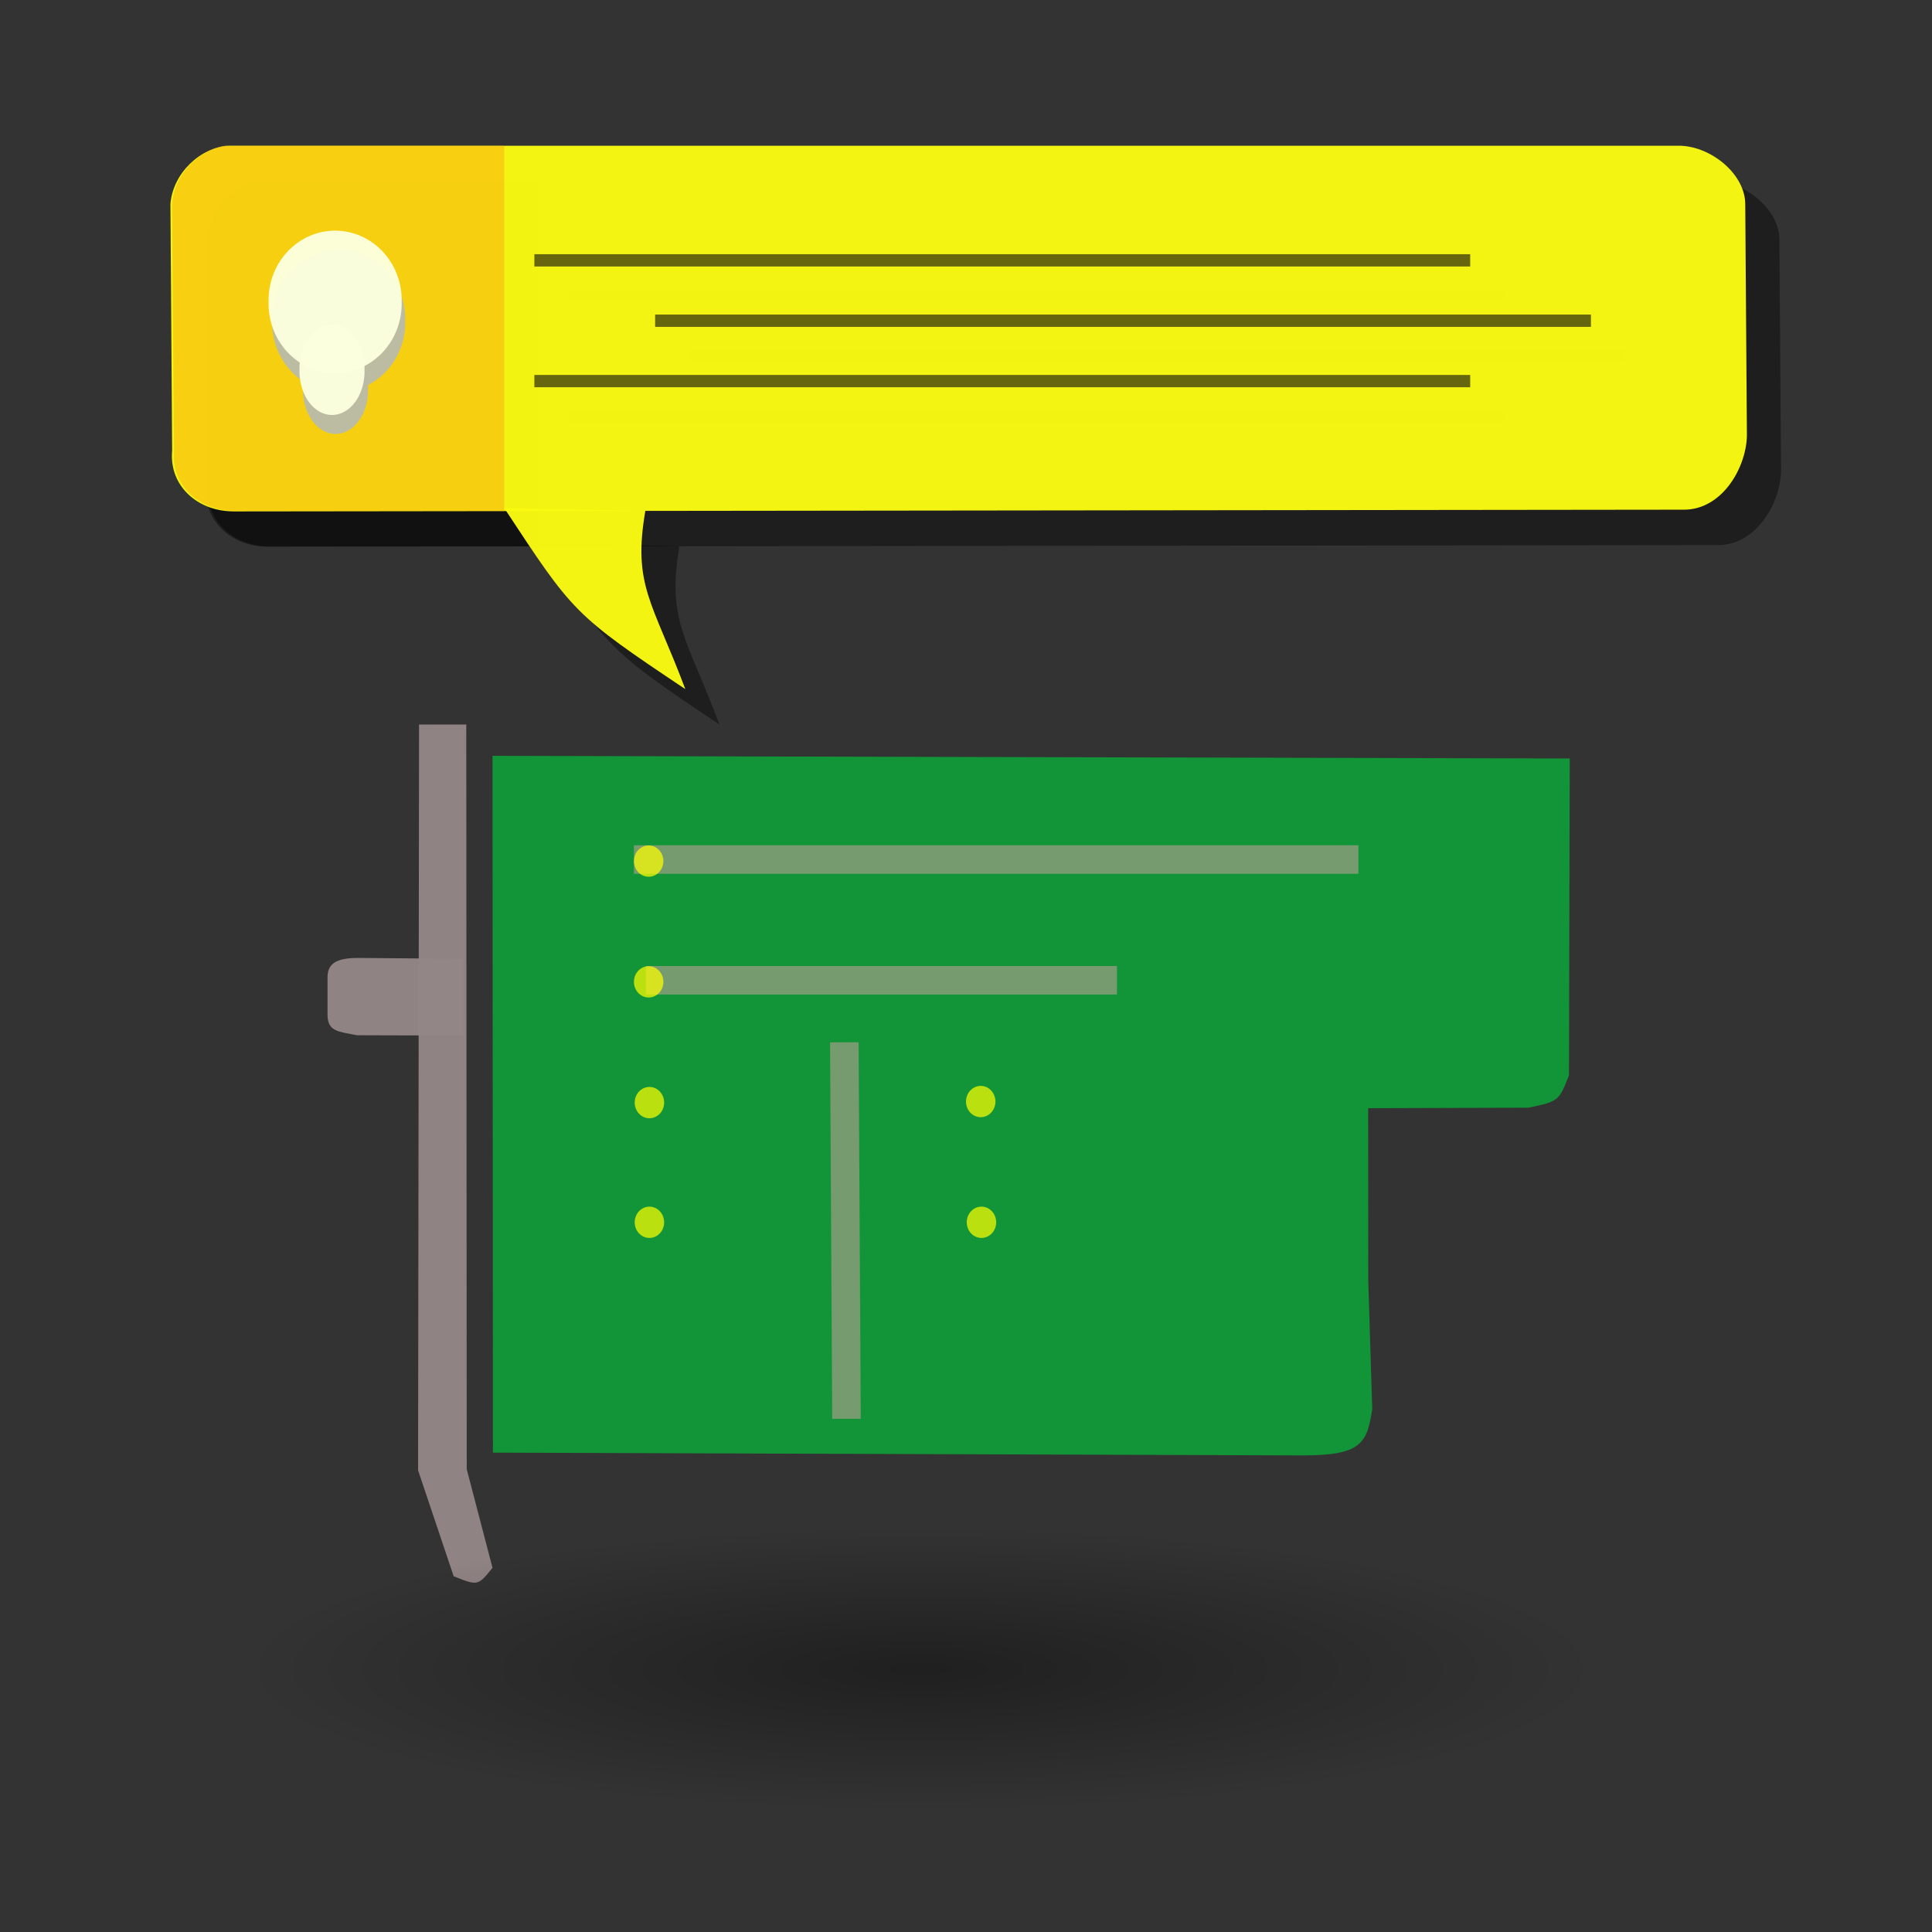 <?xml version="1.0" encoding="UTF-8" standalone="no"?>
<!-- Created with Inkscape (http://www.inkscape.org/) -->
<svg
   xmlns:dc="http://purl.org/dc/elements/1.1/"
   xmlns:cc="http://web.resource.org/cc/"
   xmlns:rdf="http://www.w3.org/1999/02/22-rdf-syntax-ns#"
   xmlns:svg="http://www.w3.org/2000/svg"
   xmlns="http://www.w3.org/2000/svg"
   xmlns:xlink="http://www.w3.org/1999/xlink"
   xmlns:sodipodi="http://sodipodi.sourceforge.net/DTD/sodipodi-0.dtd"
   xmlns:inkscape="http://www.inkscape.org/namespaces/inkscape"
   width="64px"
   height="64px"
   id="svg1307"
   sodipodi:version="0.32"
   inkscape:version="0.44"
   sodipodi:docbase="/home/gcoronel/Work/gv4/svn/apps/hermes/trunk/img"
   sodipodi:docname="logo.svg"
   inkscape:export-filename="/home/gcoronel/Desktop/logo_16.png"
   inkscape:export-xdpi="27.731649"
   inkscape:export-ydpi="27.731649">
  <rect width="100%" height="100%" fill="#333333" stroke="none"/>
  <defs
     id="defs1309">
    <linearGradient
       id="linearGradient4127">
      <stop
         style="stop-color:#000000;stop-opacity:0.393;"
         offset="0"
         id="stop4129" />
      <stop
         style="stop-color:#000000;stop-opacity:0;"
         offset="1"
         id="stop4131" />
    </linearGradient>
    <linearGradient
       id="linearGradient4111">
      <stop
         style="stop-color:#000000;stop-opacity:0.452;"
         offset="0"
         id="stop4113" />
      <stop
         style="stop-color:#000000;stop-opacity:0;"
         offset="1"
         id="stop4115" />
    </linearGradient>
    <linearGradient
       id="linearGradient4101">
      <stop
         style="stop-color:#c3bbbb;stop-opacity:1;"
         offset="0"
         id="stop4103" />
      <stop
         style="stop-color:#000000;stop-opacity:0;"
         offset="1"
         id="stop4105" />
    </linearGradient>
    <radialGradient
       inkscape:collect="always"
       xlink:href="#linearGradient4101"
       id="radialGradient4107"
       cx="30.71"
       cy="56.201"
       fx="30.71"
       fy="56.201"
       r="25.835"
       gradientTransform="matrix(1,0,0,9.433963e-2,0,50.899)"
       gradientUnits="userSpaceOnUse" />
    <radialGradient
       inkscape:collect="always"
       xlink:href="#linearGradient4127"
       id="radialGradient2237"
       cx="33.744"
       cy="55.484"
       fx="33.744"
       fy="55.484"
       r="14.166"
       gradientTransform="matrix(1,0,0,9.550562e-2,0,50.185)"
       gradientUnits="userSpaceOnUse" />
  </defs>
  <sodipodi:namedview
     id="base"
     pagecolor="#ffffff"
     bordercolor="#666666"
     borderopacity="1.0"
     inkscape:pageopacity="0.0"
     inkscape:pageshadow="2"
     inkscape:zoom="6.2818324"
     inkscape:cx="64.877048"
     inkscape:cy="8.6620581"
     inkscape:current-layer="layer1"
     showgrid="true"
     inkscape:document-units="px"
     inkscape:grid-bbox="true"
     inkscape:window-width="1390"
     inkscape:window-height="971"
     inkscape:window-x="0"
     inkscape:window-y="25"
     showguides="false" />
  <g
     id="layer1"
     inkscape:label="Layer 1"
     inkscape:groupmode="layer">
    <rect
       style="opacity:0.97;fill:#2c2d0f;fill-opacity:0.73;fill-rule:evenodd;stroke:none;stroke-width:0.342;stroke-linecap:round;stroke-linejoin:round;stroke-miterlimit:4;stroke-dasharray:none;stroke-dashoffset:1.25;stroke-opacity:1"
       id="rect2187"
       width="24"
       height="0"
       x="41.093"
       y="-49.206" />
    <g
       id="g1344"
       transform="translate(0.777,4)"
       style="fill:#000000;fill-opacity:0.432">
      <path
         sodipodi:nodetypes="ccccccccc"
         id="path1346"
         d="M 7.951,2 L 56.025,2 C 57.073,2.037 58.178,2.966 58.167,3.951 L 58.223,11.623 C 58.186,12.713 57.368,14.081 56.105,14.056 L 8.087,14.111 C 6.908,14.111 5.952,13.275 6.056,12.105 L 6,3.931 C 6.074,2.923 6.985,2.041 7.951,2 z "
         style="opacity:0.97;fill:#000000;fill-opacity:0.432;fill-rule:evenodd;stroke:none;stroke-width:0.342;stroke-linecap:round;stroke-linejoin:round;stroke-miterlimit:4;stroke-dashoffset:1.25;stroke-opacity:1" />
      <rect
         y="5.593"
         x="18.056"
         height="0.407"
         width="31"
         id="rect1348"
         style="opacity:0.97;fill:#000000;fill-opacity:0.432;fill-rule:evenodd;stroke:none;stroke-width:0.342;stroke-linecap:round;stroke-linejoin:round;stroke-miterlimit:4;stroke-dasharray:none;stroke-dashoffset:1.25;stroke-opacity:1" />
      <rect
         y="7.593"
         x="22.056"
         height="0.407"
         width="31"
         id="rect1350"
         style="opacity:0.97;fill:#000000;fill-opacity:0.432;fill-rule:evenodd;stroke:none;stroke-width:0.342;stroke-linecap:round;stroke-linejoin:round;stroke-miterlimit:4;stroke-dasharray:none;stroke-dashoffset:1.25;stroke-opacity:1" />
      <rect
         y="9.593"
         x="18.056"
         height="0.407"
         width="31"
         id="rect1352"
         style="opacity:0.97;fill:#000000;fill-opacity:0.432;fill-rule:evenodd;stroke:none;stroke-width:0.342;stroke-linecap:round;stroke-linejoin:round;stroke-miterlimit:4;stroke-dasharray:none;stroke-dashoffset:1.25;stroke-opacity:1" />
      <path
         id="path1354"
         d="M 7.774,2.005 C 6.896,2.16 6.124,2.982 6.056,3.911 L 6.118,12.099 C 6.015,13.27 6.971,14.099 8.149,14.099 L 17.056,14.099 L 17.056,2.005 L 7.993,2.005 C 7.918,2.008 7.849,1.992 7.774,2.005 z "
         style="opacity:0.97;fill:#000000;fill-opacity:0.432;fill-rule:evenodd;stroke:none;stroke-width:0.342;stroke-linecap:round;stroke-linejoin:round;stroke-miterlimit:4;stroke-dashoffset:1.25;stroke-opacity:1" />
      <g
         transform="translate(-1.126,0.338)"
         id="g1356"
         style="fill:#000000;fill-opacity:0.432">
        <g
           id="g1358"
           transform="matrix(1.301,0,0,1.359,-25.402,25.957)"
           style="fill:#000000;fill-opacity:0.432">
          <path
             d="M 30.98 -13.608 A 1.695 1.695 0 1 1  27.591,-13.608 A 1.695 1.695 0 1 1  30.98 -13.608 z"
             sodipodi:ry="1.6948477"
             sodipodi:rx="1.6948477"
             sodipodi:cy="-13.608256"
             sodipodi:cx="29.285391"
             id="path1360"
             style="opacity:0.97;fill:#000000;fill-opacity:0.432;fill-rule:evenodd;stroke:none;stroke-width:0.342;stroke-linecap:round;stroke-linejoin:round;stroke-miterlimit:4;stroke-dasharray:none;stroke-dashoffset:1.25;stroke-opacity:1"
             sodipodi:type="arc" />
          <path
             d="M 30.034 -11.953 A 0.828 1.064 0 1 1  28.379,-11.953 A 0.828 1.064 0 1 1  30.034 -11.953 z"
             sodipodi:ry="1.0642067"
             sodipodi:rx="0.82771629"
             sodipodi:cy="-11.952824"
             sodipodi:cx="29.20656"
             id="path1362"
             style="opacity:0.97;fill:#000000;fill-opacity:0.432;fill-rule:evenodd;stroke:none;stroke-width:0.342;stroke-linecap:round;stroke-linejoin:round;stroke-miterlimit:4;stroke-dasharray:none;stroke-dashoffset:1.25;stroke-opacity:1"
             sodipodi:type="arc" />
        </g>
        <g
           id="g1364"
           transform="matrix(1.301,0,0,1.359,-25.52,25.328)"
           style="fill:#000000;fill-opacity:0.432">
          <path
             d="M 30.98 -13.608 A 1.695 1.695 0 1 1  27.591,-13.608 A 1.695 1.695 0 1 1  30.98 -13.608 z"
             sodipodi:ry="1.6948477"
             sodipodi:rx="1.6948477"
             sodipodi:cy="-13.608256"
             sodipodi:cx="29.285391"
             id="path1366"
             style="opacity:0.97;fill:#000000;fill-opacity:0.432;fill-rule:evenodd;stroke:none;stroke-width:0.342;stroke-linecap:round;stroke-linejoin:round;stroke-miterlimit:4;stroke-dasharray:none;stroke-dashoffset:1.25;stroke-opacity:1"
             sodipodi:type="arc" />
          <path
             d="M 30.034 -11.953 A 0.828 1.064 0 1 1  28.379,-11.953 A 0.828 1.064 0 1 1  30.034 -11.953 z"
             sodipodi:ry="1.0642067"
             sodipodi:rx="0.82771629"
             sodipodi:cy="-11.952824"
             sodipodi:cx="29.20656"
             id="path1368"
             style="opacity:0.97;fill:#000000;fill-opacity:0.432;fill-rule:evenodd;stroke:none;stroke-width:0.342;stroke-linecap:round;stroke-linejoin:round;stroke-miterlimit:4;stroke-dasharray:none;stroke-dashoffset:1.25;stroke-opacity:1"
             sodipodi:type="arc" />
        </g>
      </g>
      <path
         sodipodi:nodetypes="cccc"
         id="path1370"
         d="M 21.731,14.095 L 17.056,14 C 19.34,17.466 19.353,17.527 23.056,20 C 21.968,17.101 21.306,16.568 21.731,14.095 z "
         style="opacity:0.97;fill:#000000;fill-opacity:0.432;fill-rule:evenodd;stroke:none;stroke-width:0.342;stroke-linecap:round;stroke-linejoin:round;stroke-miterlimit:4;stroke-dashoffset:1.25;stroke-opacity:1" />
    </g>
    <g
       id="g2258">
      <path
         sodipodi:nodetypes="ccccccccc"
         id="rect1306"
         d="M 7.597,4.828 L 55.671,4.828 C 56.72,4.866 57.824,5.795 57.814,6.779 L 57.869,14.452 C 57.832,15.541 57.015,16.909 55.751,16.884 L 7.733,16.94 C 6.555,16.94 5.599,16.104 5.702,14.933 L 5.646,6.759 C 5.721,5.752 6.631,4.87 7.597,4.828 z "
         style="opacity:0.97;fill:#f9fa11;fill-opacity:1;fill-rule:evenodd;stroke:none;stroke-width:0.342;stroke-linecap:round;stroke-linejoin:round;stroke-miterlimit:4;stroke-dashoffset:1.25;stroke-opacity:1" />
      <rect
         y="8.421"
         x="17.702"
         height="0.407"
         width="31"
         id="rect1308"
         style="opacity:0.97;fill:#2c2d0f;fill-opacity:0.73;fill-rule:evenodd;stroke:none;stroke-width:0.342;stroke-linecap:round;stroke-linejoin:round;stroke-miterlimit:4;stroke-dasharray:none;stroke-dashoffset:1.25;stroke-opacity:1" />
      <rect
         y="10.421"
         x="21.702"
         height="0.407"
         width="31"
         id="rect1310"
         style="opacity:0.97;fill:#2c2d0f;fill-opacity:0.73;fill-rule:evenodd;stroke:none;stroke-width:0.342;stroke-linecap:round;stroke-linejoin:round;stroke-miterlimit:4;stroke-dasharray:none;stroke-dashoffset:1.25;stroke-opacity:1" />
      <rect
         y="12.421"
         x="17.702"
         height="0.407"
         width="31"
         id="rect1312"
         style="opacity:0.97;fill:#2c2d0f;fill-opacity:0.73;fill-rule:evenodd;stroke:none;stroke-width:0.342;stroke-linecap:round;stroke-linejoin:round;stroke-miterlimit:4;stroke-dasharray:none;stroke-dashoffset:1.25;stroke-opacity:1" />
      <path
         id="path1314"
         d="M 7.421,4.834 C 6.543,4.989 5.771,5.811 5.702,6.74 L 5.765,14.927 C 5.661,16.098 6.617,16.927 7.796,16.927 L 16.702,16.927 L 16.702,4.834 L 7.64,4.834 C 7.564,4.837 7.495,4.82 7.421,4.834 z "
         style="opacity:0.97;fill:#fac011;fill-opacity:0.73;fill-rule:evenodd;stroke:none;stroke-width:0.342;stroke-linecap:round;stroke-linejoin:round;stroke-miterlimit:4;stroke-dashoffset:1.25;stroke-opacity:1" />
      <g
         transform="translate(-1.479,3.166)"
         id="g3197">
        <g
           id="g2203"
           transform="matrix(1.301,0,0,1.359,-25.402,25.957)"
           style="fill:#babba8;fill-opacity:1">
          <path
             d="M 30.98 -13.608 A 1.695 1.695 0 1 1  27.591,-13.608 A 1.695 1.695 0 1 1  30.98 -13.608 z"
             sodipodi:ry="1.6948477"
             sodipodi:rx="1.6948477"
             sodipodi:cy="-13.608256"
             sodipodi:cx="29.285391"
             id="path2192"
             style="opacity:0.97;fill:#babba8;fill-opacity:1;fill-rule:evenodd;stroke:none;stroke-width:0.342;stroke-linecap:round;stroke-linejoin:round;stroke-miterlimit:4;stroke-dasharray:none;stroke-dashoffset:1.25;stroke-opacity:1"
             sodipodi:type="arc" />
          <path
             d="M 30.034 -11.953 A 0.828 1.064 0 1 1  28.379,-11.953 A 0.828 1.064 0 1 1  30.034 -11.953 z"
             sodipodi:ry="1.0642067"
             sodipodi:rx="0.82771629"
             sodipodi:cy="-11.952824"
             sodipodi:cx="29.20656"
             id="path2194"
             style="opacity:0.97;fill:#babba8;fill-opacity:1;fill-rule:evenodd;stroke:none;stroke-width:0.342;stroke-linecap:round;stroke-linejoin:round;stroke-miterlimit:4;stroke-dasharray:none;stroke-dashoffset:1.25;stroke-opacity:1"
             sodipodi:type="arc" />
        </g>
        <g
           id="g3073"
           transform="matrix(1.301,0,0,1.359,-25.52,25.328)"
           style="fill:#fcffdd;fill-opacity:1">
          <path
             d="M 30.98 -13.608 A 1.695 1.695 0 1 1  27.591,-13.608 A 1.695 1.695 0 1 1  30.98 -13.608 z"
             sodipodi:ry="1.6948477"
             sodipodi:rx="1.6948477"
             sodipodi:cy="-13.608256"
             sodipodi:cx="29.285391"
             id="path3075"
             style="opacity:0.97;fill:#fcffdd;fill-opacity:1;fill-rule:evenodd;stroke:none;stroke-width:0.342;stroke-linecap:round;stroke-linejoin:round;stroke-miterlimit:4;stroke-dasharray:none;stroke-dashoffset:1.25;stroke-opacity:1"
             sodipodi:type="arc" />
          <path
             d="M 30.034 -11.953 A 0.828 1.064 0 1 1  28.379,-11.953 A 0.828 1.064 0 1 1  30.034 -11.953 z"
             sodipodi:ry="1.0642067"
             sodipodi:rx="0.82771629"
             sodipodi:cy="-11.952824"
             sodipodi:cx="29.20656"
             id="path3077"
             style="opacity:0.97;fill:#fcffdd;fill-opacity:1;fill-rule:evenodd;stroke:none;stroke-width:0.342;stroke-linecap:round;stroke-linejoin:round;stroke-miterlimit:4;stroke-dasharray:none;stroke-dashoffset:1.25;stroke-opacity:1"
             sodipodi:type="arc" />
        </g>
      </g>
      <path
         sodipodi:nodetypes="cccc"
         id="rect2193"
         d="M 21.378,16.923 L 16.702,16.828 C 18.986,20.295 18.999,20.355 22.702,22.828 C 21.614,19.93 20.952,19.396 21.378,16.923 z "
         style="opacity:0.97;fill:#f9fa11;fill-opacity:1;fill-rule:evenodd;stroke:none;stroke-width:0.342;stroke-linecap:round;stroke-linejoin:round;stroke-miterlimit:4;stroke-dashoffset:1.25;stroke-opacity:1" />
    </g>
    <g
       id="g4147">
      <path
         sodipodi:nodetypes="cccccccccc"
         id="rect1315"
         d="M 16.329,48.12 L 16.315,25.038 L 52,25.126 L 51.974,35.621 C 51.646,36.457 51.646,36.484 50.63,36.694 L 45.322,36.71 L 45.325,42.409 L 45.457,46.676 C 45.286,47.814 45.09,48.211 43.171,48.212 L 16.329,48.12 z "
         style="opacity:0.97;fill:#119939;fill-opacity:1;fill-rule:evenodd;stroke:none;stroke-width:0.342;stroke-linecap:round;stroke-linejoin:round;stroke-miterlimit:4;stroke-dashoffset:1.25;stroke-opacity:1" />
      <path
         sodipodi:nodetypes="cccccccc"
         id="rect2191"
         d="M 15.029,52.216 L 13.85,48.708 L 13.882,24.001 L 14.664,24 L 15.446,24 L 15.461,48.669 L 16.315,51.936 C 15.83,52.538 15.829,52.534 15.029,52.216 z "
         style="opacity:0.97;fill:#938686;fill-opacity:1;fill-rule:evenodd;stroke:none;stroke-width:0.342;stroke-linecap:round;stroke-linejoin:round;stroke-miterlimit:4;stroke-dashoffset:1.25;stroke-opacity:1" />
      <rect
         y="28"
         x="21"
         height="0.946"
         width="24"
         id="rect2215"
         style="opacity:0.97;fill:#9f9f85;fill-opacity:0.729;fill-rule:evenodd;stroke:none;stroke-width:0.342;stroke-linecap:round;stroke-linejoin:round;stroke-miterlimit:4;stroke-dasharray:none;stroke-dashoffset:1.25;stroke-opacity:1" />
      <rect
         y="32"
         x="21.396"
         height="0.946"
         width="15.604"
         id="rect3090"
         style="opacity:0.97;fill:#9f9f85;fill-opacity:0.729;fill-rule:evenodd;stroke:none;stroke-width:0.342;stroke-linecap:round;stroke-linejoin:round;stroke-miterlimit:4;stroke-dasharray:none;stroke-dashoffset:1.25;stroke-opacity:1" />
      <rect
         transform="matrix(-5.732228e-3,-1,1,-1.548268e-3,0,0)"
         y="27.298"
         x="-47.043"
         height="0.946"
         width="12.473"
         id="rect3092"
         style="opacity:0.97;fill:#9f9f85;fill-opacity:0.729;fill-rule:evenodd;stroke:none;stroke-width:0.342;stroke-linecap:round;stroke-linejoin:round;stroke-miterlimit:4;stroke-dasharray:none;stroke-dashoffset:1.25;stroke-opacity:1" />
      <path
         transform="matrix(1,0,0,0.85,-2.1701e-2,6.663)"
         d="M 21.997 30.426 A 0.487 0.609 0 1 1  21.022,30.426 A 0.487 0.609 0 1 1  21.997 30.426 z"
         sodipodi:ry="0.60932469"
         sodipodi:rx="0.48745975"
         sodipodi:cy="30.42621"
         sodipodi:cx="21.509161"
         id="path3094"
         style="opacity:0.97;fill:#ffff00;fill-opacity:0.729;fill-rule:evenodd;stroke:none;stroke-width:0.342;stroke-linecap:round;stroke-linejoin:round;stroke-miterlimit:4;stroke-dasharray:none;stroke-dashoffset:1.25;stroke-opacity:1"
         sodipodi:type="arc" />
      <path
         transform="matrix(1,0,0,0.85,-2.1701e-2,2.663)"
         d="M 21.997 30.426 A 0.487 0.609 0 1 1  21.022,30.426 A 0.487 0.609 0 1 1  21.997 30.426 z"
         sodipodi:ry="0.60932469"
         sodipodi:rx="0.48745975"
         sodipodi:cy="30.42621"
         sodipodi:cx="21.509161"
         id="path3096"
         style="opacity:0.97;fill:#ffff00;fill-opacity:0.729;fill-rule:evenodd;stroke:none;stroke-width:0.342;stroke-linecap:round;stroke-linejoin:round;stroke-miterlimit:4;stroke-dasharray:none;stroke-dashoffset:1.25;stroke-opacity:1"
         sodipodi:type="arc" />
      <path
         transform="matrix(1,0,0,0.85,3.379e-3,10.663)"
         d="M 21.997 30.426 A 0.487 0.609 0 1 1  21.022,30.426 A 0.487 0.609 0 1 1  21.997 30.426 z"
         sodipodi:ry="0.60932469"
         sodipodi:rx="0.48745975"
         sodipodi:cy="30.42621"
         sodipodi:cx="21.509161"
         id="path3098"
         style="opacity:0.97;fill:#ffff00;fill-opacity:0.729;fill-rule:evenodd;stroke:none;stroke-width:0.342;stroke-linecap:round;stroke-linejoin:round;stroke-miterlimit:4;stroke-dasharray:none;stroke-dashoffset:1.25;stroke-opacity:1"
         sodipodi:type="arc" />
      <path
         transform="matrix(1,0,0,0.85,3.379e-3,14.628)"
         d="M 21.997 30.426 A 0.487 0.609 0 1 1  21.022,30.426 A 0.487 0.609 0 1 1  21.997 30.426 z"
         sodipodi:ry="0.60932469"
         sodipodi:rx="0.48745975"
         sodipodi:cy="30.42621"
         sodipodi:cx="21.509161"
         id="path3100"
         style="opacity:0.97;fill:#ffff00;fill-opacity:0.729;fill-rule:evenodd;stroke:none;stroke-width:0.342;stroke-linecap:round;stroke-linejoin:round;stroke-miterlimit:4;stroke-dasharray:none;stroke-dashoffset:1.25;stroke-opacity:1"
         sodipodi:type="arc" />
      <path
         transform="matrix(1,0,0,0.85,10.978,10.628)"
         d="M 21.997 30.426 A 0.487 0.609 0 1 1  21.022,30.426 A 0.487 0.609 0 1 1  21.997 30.426 z"
         sodipodi:ry="0.60932469"
         sodipodi:rx="0.48745975"
         sodipodi:cy="30.42621"
         sodipodi:cx="21.509161"
         id="path3102"
         style="opacity:0.97;fill:#ffff00;fill-opacity:0.729;fill-rule:evenodd;stroke:none;stroke-width:0.342;stroke-linecap:round;stroke-linejoin:round;stroke-miterlimit:4;stroke-dasharray:none;stroke-dashoffset:1.25;stroke-opacity:1"
         sodipodi:type="arc" />
      <path
         transform="matrix(1,0,0,0.85,11.003,14.628)"
         d="M 21.997 30.426 A 0.487 0.609 0 1 1  21.022,30.426 A 0.487 0.609 0 1 1  21.997 30.426 z"
         sodipodi:ry="0.60932469"
         sodipodi:rx="0.48745975"
         sodipodi:cy="30.42621"
         sodipodi:cx="21.509161"
         id="path3104"
         style="opacity:0.97;fill:#ffff00;fill-opacity:0.729;fill-rule:evenodd;stroke:none;stroke-width:0.342;stroke-linecap:round;stroke-linejoin:round;stroke-miterlimit:4;stroke-dasharray:none;stroke-dashoffset:1.25;stroke-opacity:1"
         sodipodi:type="arc" />
      <path
         sodipodi:nodetypes="ccccccc"
         id="rect3144"
         d="M 11.854,31.733 L 15.344,31.762 L 15.344,34.304 L 11.824,34.294 C 11.208,34.172 10.879,34.169 10.85,33.669 C 10.85,33.457 10.85,32.61 10.85,32.398 C 10.84,31.927 11.128,31.735 11.854,31.733 z "
         style="opacity:0.97;fill:#938686;fill-opacity:1;fill-rule:evenodd;stroke:none;stroke-width:0.342;stroke-linecap:round;stroke-linejoin:round;stroke-miterlimit:4;stroke-dashoffset:1.25;stroke-opacity:1" />
    </g>
    <path
       sodipodi:type="arc"
       style="opacity:0.97;fill:url(#radialGradient2237);fill-opacity:1.0;fill-rule:evenodd;stroke:none;stroke-width:0.342;stroke-linecap:round;stroke-linejoin:round;stroke-miterlimit:4;stroke-dasharray:none;stroke-dashoffset:1.25;stroke-opacity:1"
       id="path4109"
       sodipodi:cx="33.744152"
       sodipodi:cy="55.484375"
       sodipodi:rx="14.166177"
       sodipodi:ry="1.3529495"
       d="M 47.91 55.484 A 14.166 1.353 0 1 1  19.578,55.484 A 14.166 1.353 0 1 1  47.91 55.484 z"
       transform="matrix(1.588,0,0,3.489,-23.096,-138.291)" />
  </g>
</svg>
